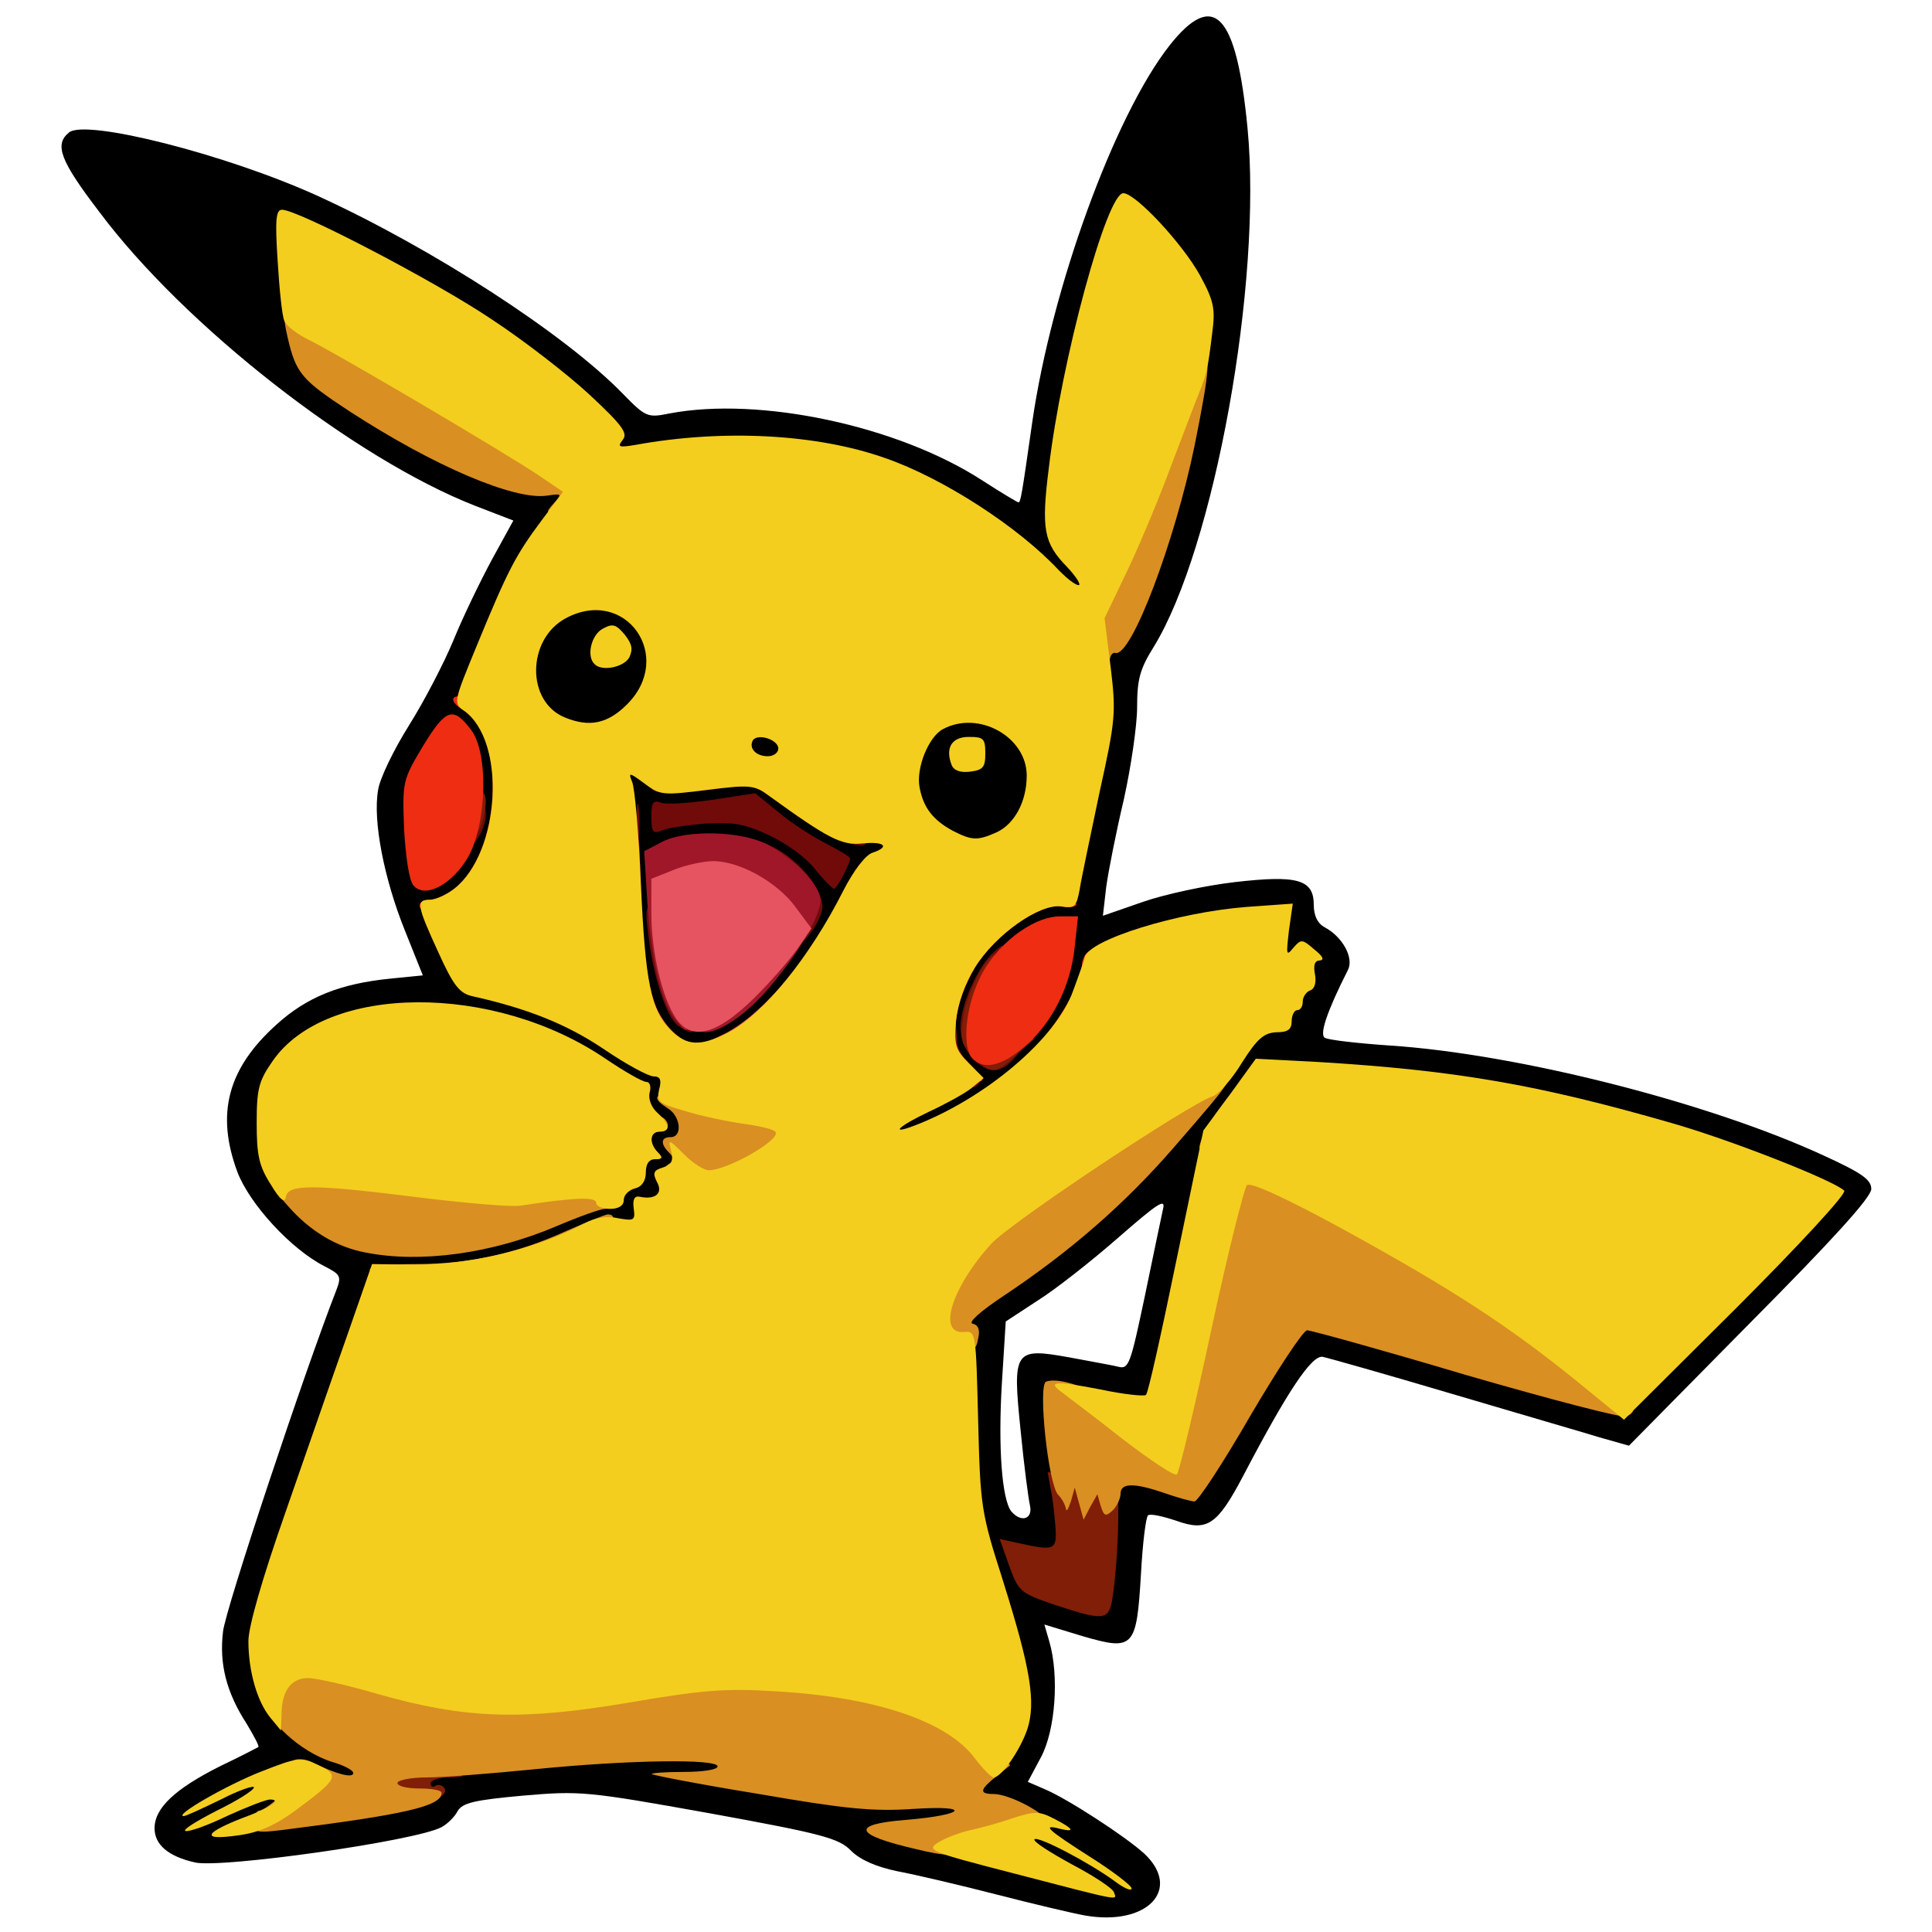 <?xml version="1.0" encoding="utf-8"?>
<!DOCTYPE svg PUBLIC "-//W3C//DTD SVG 1.0//EN" "http://www.w3.org/TR/2001/REC-SVG-20010904/DTD/svg10.dtd">
<svg version="1.0" xmlns="http://www.w3.org/2000/svg" width="32px" height="32px" viewBox="0 0 350 350" preserveAspectRatio="xMidYMid meet">
 <g fill="#000000">
  <path d="M196.5 347 c-2.2 -0.4 -9.4 -2.1 -16 -3.8 -6.6 -1.7 -14.7 -3.6 -17.9 -4.2 -3.9 -0.8 -6.8 -2.1 -8.4 -3.7 -2.2 -2.3 -5.3 -3.1 -25.6 -6.8 -22.3 -4 -23.5 -4.1 -33.9 -3.2 -8.8 0.8 -10.9 1.3 -11.8 2.8 -0.5 1 -1.8 2.3 -2.9 2.9 -4.6 2.5 -39.9 7.5 -44.7 6.4 -4.8 -1.1 -7.3 -3.2 -7.3 -6.2 0 -3.7 3.8 -7.2 12 -11.3 3.6 -1.7 6.6 -3.3 6.8 -3.4 0.2 -0.2 -0.8 -2 -2.1 -4.2 -3.7 -5.7 -5 -10.9 -4.3 -16.7 0.4 -4 14.8 -47.2 20.5 -61.8 1 -2.6 0.8 -2.9 -2.1 -4.4 -6.1 -3.1 -13.6 -11.3 -15.8 -17.1 -3.9 -10.5 -1.8 -18.7 7.1 -26.7 5.5 -5 11.6 -7.4 20.5 -8.3 l6 -0.6 -3.2 -8 c-3.8 -9.4 -5.9 -20 -4.9 -25.6 0.3 -2.1 2.9 -7.4 5.6 -11.7 2.7 -4.3 6.3 -11.2 8 -15.3 1.7 -4.2 4.9 -10.8 7 -14.7 l3.9 -7.1 -7 -2.7 c-21.9 -8.6 -52.6 -32.6 -68 -53.2 -7.1 -9.3 -8.2 -12.2 -5.5 -14.4 3 -2.5 28.7 4 45.3 11.6 20.7 9.5 44.5 24.9 55 35.7 4.2 4.3 4.5 4.4 8.5 3.6 16.3 -3.1 41.3 2.2 56.6 12.1 3.4 2.2 6.4 4 6.6 4 0.4 0 0.6 -1.2 2.5 -14.5 3.5 -24.3 14.9 -55.6 24.9 -68.3 8 -10.1 12.1 -5.8 14.1 15 2.7 27.9 -6 76.1 -17 94 -2.5 4 -3 5.9 -3 10.9 0 3.3 -1.1 10.8 -2.4 16.7 -1.4 5.9 -2.8 13 -3.2 15.9 l-0.6 5.2 7.2 -2.5 c4 -1.4 11.5 -3 16.7 -3.6 11.3 -1.3 14.3 -0.5 14.3 4.1 0 2 0.7 3.4 2 4.1 3.2 1.7 5.3 5.5 4.2 7.7 -3.8 7.5 -5.2 11.7 -4.2 12.3 0.6 0.4 5.9 1 11.7 1.4 23.1 1.5 57.8 10.3 78.6 19.9 7 3.2 8.7 4.4 8.7 6.1 0 1.5 -7.1 9.3 -22 24.3 l-21.9 22.2 -5.3 -1.5 c-2.9 -0.9 -15 -4.4 -26.8 -7.9 -11.8 -3.5 -22.4 -6.5 -23.4 -6.7 -2 -0.3 -6.4 6.3 -14.4 21.6 -4.7 8.9 -6.5 10.1 -12.1 8.1 -2.4 -0.8 -4.6 -1.3 -5.1 -1 -0.4 0.2 -1 5 -1.3 10.6 -0.8 13.5 -1.3 14 -10.6 11.3 l-6.9 -2.1 0.9 3.1 c1.8 6.2 1.1 16 -1.5 20.9 l-2.4 4.5 3 1.3 c4.1 1.7 14.7 8.6 18.1 11.7 6.9 6.5 0.5 13.2 -10.8 11.2z m-12.5 -14.3 c0 -1.6 -0.9 -2.8 -2.5 -3.5 -3.4 -1.6 -4.5 -1.5 -4.5 0.3 0 0.9 -1.3 1.8 -3.2 2.2 l-3.3 0.7 5 1.2 c7.6 1.8 8.5 1.7 8.5 -0.9z m-119.7 -6.3 c5.4 -0.6 5.7 -0.8 5.7 -3.4 0 -2.5 0.4 -2.8 4.3 -3.4 11.2 -1.7 36.4 -3.6 47 -3.6 11.6 0 11.7 0 11.7 2.4 0 2.2 0.6 2.4 12.9 4.5 14.5 2.5 29.1 2.2 29.1 -0.6 0 -0.8 1.3 -2.5 2.9 -3.9 1.6 -1.3 3.6 -4.1 4.4 -6.3 1.8 -4.5 1.1 -8.7 -4.4 -25.1 -2.9 -8.8 -3.2 -10.7 -3.6 -26.7 -0.3 -9.5 -0.9 -17.3 -1.4 -17.3 -0.5 0 -0.9 -1.5 -0.9 -3.4 0 -3 0.7 -3.7 6.8 -7.8 12.5 -8.3 22.3 -17 32.4 -28.7 5.5 -6.4 10.9 -13.3 12.1 -15.3 1.7 -2.9 2.8 -3.8 5 -3.8 2 0 2.7 -0.5 2.7 -2 0 -1.1 0.4 -2 0.9 -2 0.5 0 1.1 -0.9 1.4 -2 0.4 -1.5 0 -2 -1.4 -2 -1.6 0 -1.9 -0.7 -1.9 -4.6 l0 -4.5 -4.7 0.6 c-11.3 1.5 -25.1 6.3 -25.8 8.9 -2 7.6 -4.4 11.7 -9.9 17.2 -6.9 6.9 -20.6 14.4 -26.2 14.4 -3.2 0 -3.4 -0.2 -3.4 -3.5 0 -3.3 0.4 -3.8 5.2 -6 l5.1 -2.4 0.1 -9.4 c0.1 -8.6 0.3 -9.7 3.1 -14.3 3.5 -5.6 11.4 -11.4 15.6 -11.4 2.2 0 3 -0.5 3.3 -2.2 0.3 -1.3 1.8 -8.6 3.4 -16.3 2.2 -10.5 2.8 -15.7 2.5 -20.7 -0.4 -5.5 -0.3 -6.8 0.9 -6.8 1.5 0 5.7 -7.8 8.4 -15.3 2.6 -7.2 5.6 -19.8 7.4 -31.2 1.6 -9.9 1.7 -11.2 0.3 -14 -2.2 -4.3 -9.2 -13.5 -10.3 -13.5 -2.2 0 -9.9 29.1 -11.8 45 -1 8.4 -0.6 10.4 3.2 13.9 1.8 1.7 2.6 3.5 2.6 5.8 0 3.2 -0.2 3.3 -3.8 3.3 -2.9 0 -4.5 -0.7 -6.3 -2.6 -8.3 -8.9 -22.9 -17.9 -34.8 -21.5 -8.3 -2.5 -23.5 -3.1 -37.3 -1.5 l-7.8 0.9 0 -2.6 c0 -3.3 -9 -11.5 -22.9 -20.9 -10.6 -7.1 -31.9 -18.4 -32.8 -17.4 -0.8 0.8 1.7 15.5 3.2 19.2 1.4 3.4 7.7 8.1 20 15 10.9 6.2 18 8.7 23.6 8.5 4.8 -0.1 4.9 -0.1 4.9 2.9 0 2 -1.4 4.9 -3.9 8.3 -4.6 6.1 -6.3 9.5 -10.6 20.1 l-3.2 7.9 2.2 3.3 c4.4 6.5 4.1 23.5 -0.6 31 -1.2 1.9 -3.3 4.2 -4.8 5.1 -1.4 1 -2.7 1.8 -2.9 1.9 -0.2 0.1 0.8 2.5 2.2 5.3 2 3.8 3.3 5.2 5.4 5.7 9.6 2.1 16.9 4.9 23.5 9.4 8.3 5.5 9.8 6.2 6.2 2.6 -3.6 -3.6 -4.6 -8.6 -5.6 -26.6 -0.4 -9.1 -1.1 -18.6 -1.5 -21.2 l-0.6 -4.8 3.5 0 c1.9 0 4 0.7 4.7 1.5 1.3 1.6 10.5 2.1 12.7 0.7 0.6 -0.4 1.3 -2.5 1.5 -4.7 0.3 -4.4 1.6 -5.1 7.4 -4 3.3 0.6 3.4 0.8 3.4 5 0 2.5 -0.5 4.5 -1.1 4.5 -1.8 0 -0.2 1.6 5.6 5.5 4.7 3.3 6.3 3.8 10 3.6 l4.5 -0.2 0 4 c0 3.1 -0.4 4.1 -2 4.6 -1.2 0.4 -3.4 3.3 -5.2 6.8 -8.8 17.6 -19.3 27.7 -28.8 27.7 -3.5 0 -4 0.3 -4 2.4 0 1.3 0.7 3 1.6 3.7 1.4 1.1 1.5 2.6 1.1 8.3 -0.3 3.8 -1 7.2 -1.6 7.5 -0.5 0.3 -1.1 1.7 -1.2 3.1 -0.3 1.7 -1.1 2.6 -2.6 2.8 -1.5 0.2 -2.3 1 -2.3 2.3 0 1.5 -0.7 1.9 -3.9 1.9 -2.1 0 -6.4 1.1 -9.6 2.5 -8.2 3.7 -16.8 5.5 -26.1 5.5 l-8 0 -4.6 13.3 c-19.3 55.5 -18.2 51.8 -16.9 56.7 1.6 5.6 8.4 12.4 14.1 14.1 3.8 1.2 4 1.4 4 5.2 l0 4 -4.7 -0.6 c-2.7 -0.3 -5.8 -0.9 -7 -1.2 -2 -0.6 -2.3 -0.4 -2.3 2 0 2.4 0.3 2.6 2.8 2.1 1.5 -0.3 5.3 -0.8 8.5 -1.2z m135.2 -50.6 l0.7 -9.8 4.8 0 c2.7 0 6 0.4 7.4 1 2.5 0.9 2.8 0.6 11.3 -14 l8.8 -15 4.3 0 c2.5 0 15.2 3.2 30 7.5 l25.6 7.6 17.8 -17.8 c9.7 -9.7 17.5 -18 17.2 -18.4 -1.9 -3.1 -40.5 -14.8 -60.4 -18.3 -6.4 -1.2 -30.9 -3.6 -36 -3.6 -0.3 0 -2.7 2.9 -5.3 6.4 -4.6 6.3 -4.7 6.5 -9.2 28.2 -2.5 12.1 -4.7 22.9 -5 24.2 -0.5 1.9 -1.2 2.2 -5.3 2.2 -2.6 0 -6.7 -0.5 -9.1 -1.1 -2.4 -0.5 -4.5 -0.8 -4.7 -0.6 -0.2 0.2 0.4 6.3 1.2 13.6 0.8 7.3 1.3 13.9 1 14.7 -0.3 0.9 -2 1.4 -4.3 1.4 -4.6 0 -3.4 1.5 2.8 3.3 5.5 1.7 5.6 1.6 6.4 -11.5z m-12.9 -3 c-0.3 -1.3 -1.1 -7.4 -1.7 -13.6 -1.5 -14.6 -1.2 -15.1 8.8 -13.3 3.7 0.7 7.7 1.4 8.9 1.7 1.9 0.5 2.2 -0.5 4.8 -12.8 1.5 -7.3 3 -14.4 3.3 -15.8 0.5 -2 -1 -1 -8.1 5.2 -4.8 4.2 -11.4 9.4 -14.6 11.4 l-5.8 3.8 -0.7 11.2 c-0.7 11.5 0 21 1.7 23.2 1.8 2.1 3.9 1.4 3.4 -1z m-103.6 -49.2 c4.1 -0.7 10.8 -2.8 14.9 -4.5 4 -1.7 8.4 -3.1 9.7 -3.1 1.5 0 2.4 -0.6 2.4 -1.6 0 -0.9 0.8 -1.8 1.9 -2.1 2.1 -0.5 3.4 -5.7 2.5 -10.2 -1 -4.8 -16.1 -13.4 -28.4 -16.2 -16.2 -3.7 -32.7 2.8 -36.1 14.1 -2.7 9 7.5 21.6 19.3 23.9 5.8 1.2 5.4 1.2 13.8 -0.3z m100.7 -37.8 c3.4 -3.6 6.7 -9.6 7.7 -14.1 l0.7 -2.8 -4.5 3 c-7 4.8 -11.9 12.9 -9.5 15.7 1.6 2 2.1 1.8 5.6 -1.8z m-51.2 -6 c2 -1.7 5.7 -6 8.2 -9.5 l4.6 -6.4 -2 -2.7 c-2.5 -3.4 -9.9 -7.1 -14.1 -7.2 -1.8 0 -4.6 0.7 -6.2 1.5 -2.5 1.3 -3 2.2 -3 5.3 0 5.1 1.8 14.4 3.6 18.7 1.8 4.4 4.2 4.5 8.9 0.3z m-50.3 -28.4 c1.5 -2.7 2.8 -6.1 2.8 -7.5 0 -3.1 -1.9 -8.9 -2.9 -8.9 -1.5 0 -6.1 9.8 -6.1 12.8 0 4.8 1.2 9.3 2.4 8.9 0.6 -0.2 2.3 -2.6 3.8 -5.3z"/>
  <path d="M169.6 153.5 c-4 -2.1 -5.4 -4.2 -6.2 -9.2 -0.9 -5.9 0.3 -11.1 3.1 -13.9 2.1 -2.1 3.4 -2.4 9.3 -2.4 6.3 0 7.3 0.3 10.1 2.9 2.9 2.7 3.1 3.4 3.1 9.5 0 7.7 -1.4 11.2 -5.1 13.2 -3.6 1.8 -10.6 1.8 -14.3 -0.1z"/>
  <path d="M99.4 133 c-3.7 -1.5 -5.4 -5 -5.4 -11.3 0 -10.5 3.8 -14.2 14.8 -14.2 5.8 0 6.6 0.3 8.8 2.8 2 2.4 2.4 3.9 2.4 9.9 0 6.6 -0.2 7.2 -3.4 10.4 -3.1 3.1 -3.9 3.4 -9.2 3.3 -3.3 0 -6.9 -0.4 -8 -0.9z"/>
 </g>
 <g fill="#710b0a">
  <path d="M175 195 c0 -1.3 -0.7 -2 -2 -2 -1.8 0 -2 -0.7 -2 -7 0 -4 0.4 -7 1 -7 0.6 0 1 -1.1 1 -2.5 0 -1.4 0.5 -2.5 1 -2.5 0.6 0 1 -0.7 1 -1.5 0 -0.8 0.9 -1.5 1.9 -1.5 1.9 0 1.8 0.4 -1 5.6 -3.7 7.2 -3.9 12.5 -0.4 16 1.4 1.4 2.3 3 2 3.5 -1.1 1.6 -2.5 1 -2.5 -1.1z"/>
  <path d="M180 196.6 c0 -0.2 1.1 -1.1 2.5 -2 2.4 -1.6 2.5 -1.6 2.5 0.4 0 1.5 -0.7 2 -2.5 2 -1.4 0 -2.5 -0.2 -2.5 -0.4z"/>
  <path d="M176.2 191.7 c-1.4 -1.4 -2.2 -3.6 -2.2 -5.7 0 -3.9 3.1 -10.9 6 -13.5 2 -1.8 2 -1.7 2 1.8 0 2.1 -0.4 3.7 -1 3.7 -0.5 0 -1 0.7 -1 1.5 0 0.8 -0.4 1.5 -1 1.5 -0.5 0 -1 2 -1 4.5 l0 4.5 3.7 0 c3.5 0 3.6 0 1.8 2 -2.4 2.6 -4.7 2.5 -7.3 -0.3z"/>
  <path d="M118.7 188.3 c-0.4 -0.3 -0.7 -1.7 -0.7 -3 0 -1.2 -0.4 -2.3 -0.9 -2.3 -1 0 -3.1 -10.8 -3.1 -15.8 0 -5.6 1.7 -3.4 2.4 3.1 0.9 8.8 2.4 13.6 5.1 16.3 l2.4 2.4 -2.3 0 c-1.2 0 -2.6 -0.3 -2.9 -0.7z"/>
  <path d="M122.8 185.8 c-2.1 -1.6 -4.4 -8.7 -5.3 -16 -0.7 -5.5 -0.6 -5.8 1.4 -5.8 1.7 0 2.1 0.6 2.1 2.9 0 4.7 2.3 13.5 3.7 14.4 1.4 0.9 1.8 5.7 0.5 5.7 -0.5 0 -1.5 -0.6 -2.4 -1.2z"/>
  <path d="M144 167.7 c0 -1.8 0.5 -3.8 1.2 -4.5 0.9 -0.9 0.9 -1.2 -0.1 -1.2 -0.8 0 -2.4 -1.1 -3.7 -2.5 -1.3 -1.4 -2.8 -2.5 -3.4 -2.5 -0.5 0 -1 -0.7 -1 -1.5 0 -2.4 -7.3 -4 -11.9 -2.7 -2.1 0.7 -4.7 1.2 -5.7 1.2 -1.6 -0.1 -1.5 -0.3 0.6 -1.5 4.1 -2.3 14.7 -1.9 20 0.9 4.8 2.4 9 7.6 9 11 -0.1 2 -3.1 6.6 -4.4 6.6 -0.3 0 -0.6 -1.5 -0.6 -3.3z"/>
  <path d="M148.1 170.3 c0.2 -0.4 2.2 -4.2 4.4 -8.3 2.6 -5.1 4 -6.9 4.3 -5.7 0.5 2.5 -1.7 7.7 -3.4 7.7 -0.7 0 -1.4 1.4 -1.6 3.2 -0.2 2.3 -0.9 3.4 -2.2 3.6 -1 0.2 -1.7 0 -1.5 -0.5z"/>
  <path d="M147.6 157.4 c-1.6 -2.1 -5.3 -4.7 -8.3 -6.1 -4.5 -2.1 -6.5 -2.4 -11.6 -2.1 -3.4 0.3 -7 0.8 -7.9 1.3 -1.5 0.6 -1.8 0.2 -1.8 -2.5 0 -2.6 0.3 -3.1 1.7 -2.6 0.9 0.4 5.1 0.1 9.3 -0.5 l7.8 -1.2 4.3 3.5 c2.4 2 6.3 4.5 8.7 5.7 2.3 1.2 4.2 2.3 4.2 2.6 0 1 -2.4 5.5 -2.9 5.5 -0.3 0 -1.9 -1.6 -3.5 -3.6z"/>
  <path d="M115.3 149 c0 -3 0.2 -4.3 0.4 -2.8 0.2 1.6 0.2 4 0 5.6 -0.2 1.5 -0.4 0.2 -0.4 -2.8z"/>
  <path d="M84 149 c0 -3.3 0.3 -4 2 -4 2.2 0 2.7 2.8 1 6.1 -1.7 3.1 -3 2.2 -3 -2.1z"/>
  <path d="M88.4 151.4 c0.3 -0.9 0.6 -2.7 0.6 -4 0 -1.3 0.5 -2.4 1 -2.4 0.6 0 1 1.8 1 4 0 3 -0.4 4 -1.6 4 -1.1 0 -1.4 -0.5 -1 -1.6z"/>
  <path d="M147.4 149.7 c-2.7 -1.8 -6.2 -4.2 -7.9 -5.4 -2.8 -2.1 -3.5 -2.2 -11.2 -1.2 -5.3 0.7 -8.8 0.7 -9.9 0.1 -1.3 -0.7 1.6 -1.2 9.9 -1.7 l11.6 -0.7 4.3 3.5 c2.4 1.9 6.2 4.4 8.6 5.6 2.3 1.2 4.2 2.4 4.2 2.6 0 1.6 -5.5 0 -9.6 -2.8z"/>
 </g>
 <g fill="#801e07">
  <path d="M69 323 l0 -4 5.8 0 c3.6 0 6.6 0.6 7.8 1.5 1.8 1.4 1.7 1.4 -1.3 1.5 -1.8 0 -3.3 0.5 -3.3 1.1 0 0.5 0.4 0.8 0.9 0.4 0.5 -0.3 1.2 -0.1 1.6 0.4 0.9 1.5 -2.9 3.1 -7.4 3.1 l-4.1 0 0 -4z"/>
  <path d="M191 290.7 c-6.2 -2.1 -6.5 -2.4 -8.2 -7.1 l-1.7 -4.8 3.2 0.7 c6.8 1.5 7.2 1.4 6.9 -3 -0.2 -2.2 -0.5 -5.3 -0.9 -6.9 l-0.5 -2.9 5.7 0.6 c3.2 0.3 6.2 1.2 6.7 1.9 0.8 1.2 0.3 15.2 -0.8 21.1 -0.7 3.2 -1.7 3.3 -10.4 0.4z"/>
  <path d="M181.7 291.4 c-1.5 -2.5 -3.7 -10.2 -3.6 -12.9 0.1 -2.2 0.7 -1.1 2.5 4.4 2.2 6.7 2.8 11.2 1.1 8.5z"/>
  <path d="M183 194.1 c2.8 -2.4 3.6 -2.6 3.9 -1.3 0.4 1.9 -2.5 4.2 -5.3 4.2 -1.7 0 -1.5 -0.5 1.4 -2.9z"/>
  <path d="M176.3 191.4 c-2.2 -2.2 -2.4 -3 -1.8 -7.1 0.6 -4.4 4.2 -11.3 5.8 -11.3 1.2 0 0.8 5.6 -0.8 9.3 -1.9 4.5 -2.1 8.7 -0.3 6.9 0.7 -0.7 2.8 -1.2 4.8 -1.2 l3.5 0.1 -3.3 2.9 c-3.9 3.7 -4.6 3.7 -7.9 0.4z"/>
  <path d="M171.3 184.6 c0.6 -7.8 2.1 -11.6 4.8 -11.6 1.4 0 1.3 0.7 -0.8 4.8 -1.9 3.6 -2.4 5.8 -2 9.5 0.3 3.7 0.1 4.7 -1.1 4.7 -1.2 0 -1.4 -1.2 -0.9 -7.4z"/>
  <path d="M84 147 c0 -3.3 0.3 -4 2 -4 2.1 0 2.5 1.6 1.4 5.8 -1.1 3.9 -3.4 2.7 -3.4 -1.8z"/>
  <path d="M89 147.6 c0 -1.9 0.5 -3.8 1 -4.1 0.6 -0.4 1 1 1 3.4 0 2.3 -0.4 4.1 -1 4.1 -0.5 0 -1 -1.5 -1 -3.4z"/>
 </g>
 <g fill="#a01729">
  <path d="M130.5 187.6 c5.7 -2.6 11.7 -8.7 17.5 -17.8 3.3 -5.1 4 -5.7 4 -3.6 0 1.4 -0.7 3.1 -1.5 3.8 -0.8 0.7 -1.5 1.9 -1.5 2.6 0 0.8 -0.4 1.4 -1 1.4 -0.5 0 -1 0.7 -1 1.5 0 0.8 -0.7 1.5 -1.5 1.5 -0.8 0 -1.5 0.8 -1.5 1.8 0 1.9 -6.1 8.2 -9.7 10.1 -1.2 0.6 -3.7 1.1 -5.5 1.1 -3.3 0 -3.2 0 1.7 -2.4z"/>
  <path d="M116.5 181.8 c-2 -6.8 -3.3 -30.2 -1.6 -31.2 0.8 -0.5 1.1 2 1.1 9.2 0 10.7 1.4 20.1 3.6 24.4 1.3 2.5 1.3 2.8 0 2.8 -1 0 -2.1 -2 -3.1 -5.2z"/>
  <path d="M122.7 185.2 c-2.8 -3.1 -4.6 -10.5 -5.4 -21.3 l-0.6 -9.7 3.1 -1.6 c4.4 -2.3 14.3 -2.1 19 0.3 4.7 2.4 9.1 6.7 9.8 9.7 0.6 2.5 -4.1 10.6 -10.2 17.4 -5.9 6.5 -12.4 9.1 -12.4 5 0 -1.1 0.5 -2 1 -2 0.6 0 3.3 -2 5.9 -4.5 2.6 -2.5 5.3 -4.5 6 -4.5 0.6 0 1.1 -0.9 1.1 -1.9 0 -1.1 0.6 -2.1 1.3 -2.4 2 -0.7 -2.5 -5.9 -7.5 -8.5 -4.4 -2.3 -4.6 -2.3 -8.8 -0.6 l-4.3 1.7 0.7 5.8 c0.3 3.1 1.3 7.5 2.2 9.7 0.8 2.2 1.4 5.2 1.2 6.7 -0.3 2.7 -0.3 2.7 -2.1 0.7z"/>
 </g>
 <g fill="#ee2d13">
  <path d="M173.2 194.8 c-2.2 -2.2 -1.5 -14.7 1.2 -20.4 3.2 -6.9 9.6 -11.4 16 -11.4 2.5 0 4.6 0.4 4.6 0.8 0 0.5 -1.2 0.7 -2.8 0.4 -3.9 -0.5 -11.9 5.1 -15.6 11.1 -1.8 2.9 -3.1 6.6 -3.4 9.6 -0.4 4.3 -0.1 5.3 2.2 7.6 1.4 1.4 2.6 2.8 2.6 3 0 1 -3.7 0.4 -4.8 -0.7z"/>
  <path d="M186 191.4 c4.8 -4.5 10 -13.1 10 -16.5 0 -1 0.5 -2.1 1.2 -2.5 1.7 -1.1 0.1 7.3 -2.5 12.5 -2.4 4.8 -9.1 11.1 -11.8 11.1 -1.3 0 -0.3 -1.4 3.1 -4.6z"/>
  <path d="M176.2 191.8 c-1.9 -1.9 -1.4 -8.9 1.2 -14.4 2.8 -6.1 9.6 -11.4 14.7 -11.4 l3.2 0 -0.6 5.5 c-0.7 7.1 -4.1 13.9 -9.1 18.1 -4.1 3.5 -7.3 4.3 -9.4 2.2z"/>
  <path d="M76 164 c0 -0.5 0.8 -1 1.9 -1 1 0 3 -0.9 4.4 -2 8.4 -6.6 9.5 -27.4 1.7 -32.3 -2.6 -1.6 -2.5 -2.9 0.1 -2.5 1.2 0.2 3.1 1.6 4.3 3.1 1.8 2.5 2.1 4.2 2 13.5 0 12.8 -2.2 18.4 -7.9 20.8 -4 1.6 -6.5 1.8 -6.5 0.4z"/>
  <path d="M74.9 160.4 c-0.8 -0.9 -1.4 -5.2 -1.7 -10.2 -0.3 -8.6 -0.3 -8.8 3.4 -15 4.2 -6.9 5.5 -7.3 8.8 -2.9 3.1 4.2 2.8 16.7 -0.5 22.8 -2.9 5.1 -7.9 7.8 -10 5.3z"/>
 </g>
 <g fill="#d98f22">
  <path d="M166 335 c-11.3 -2.6 -12 -4.5 -2 -5.3 10.9 -0.9 12.3 -2.7 1.5 -2 -7.4 0.5 -12.4 0 -28 -2.7 -10.5 -1.7 -19.2 -3.4 -19.4 -3.6 -0.2 -0.2 2.3 -0.4 5.7 -0.4 3.5 0 6.2 -0.4 6.2 -1 0 -1.4 -15.9 -1.2 -33 0.5 -8 0.8 -16.9 1.5 -19.7 1.5 -2.9 0 -5.3 0.5 -5.3 1 0 0.6 1.8 1 4 1 2.2 0 4 0.3 4 0.8 0 2.4 -6.5 3.9 -28.7 6.7 -4.9 0.6 -5.3 0.5 -5.3 -1.4 0 -1.2 0.5 -2.1 1 -2.1 0.6 0 2.7 -1.5 4.6 -3.4 3 -2.9 3.2 -3.5 1.7 -4 -1.4 -0.6 -1.5 -0.9 -0.3 -1.6 0.8 -0.5 2.4 -0.4 3.9 0.4 4 2 7.1 2.8 7.1 1.8 0 -0.5 -1.7 -1.4 -3.8 -2 -5.8 -1.8 -12.2 -7.7 -12.2 -11.3 0 -1.7 0.5 -3.9 1 -5 1.5 -2.8 10.5 -2.5 21.1 0.6 4.6 1.4 12.3 3 17.1 3.5 7.7 0.9 10.6 0.7 23.5 -1.6 13 -2.3 16.6 -2.5 29.3 -2 21.2 0.8 33.7 4.6 39.8 12.4 l3.2 4 -2.5 2 c-3 2.4 -3.2 3.2 -0.5 3.2 3 0 10.2 3.9 9.7 5.3 -0.2 0.7 -2.3 1.8 -4.8 2.5 -2.4 0.7 -6.2 1.9 -8.4 2.5 -3.3 1 -5.2 1 -10.5 -0.3z"/>
  <path d="M195.5 272.4 l-0.8 -2.9 -0.7 2.5 c-0.5 1.4 -0.8 2 -0.9 1.3 -0.1 -0.6 -0.7 -1.8 -1.4 -2.5 -1.8 -1.8 -3.7 -19.9 -2.2 -20.5 2.8 -1 9.8 1.8 15.5 6.2 3.4 2.6 6.2 4.6 6.4 4.4 0.1 -0.2 2.4 -10.5 5 -22.9 2.7 -12.4 5.2 -23.5 5.7 -24.7 0.7 -1.8 1.6 -2.3 4.6 -2.3 2.9 0 7.8 2.2 20.3 9.1 18.9 10.4 29 16.9 40.8 26.4 8 6.5 9.7 9 6.8 10.1 -0.8 0.3 -13.8 -3.1 -29 -7.5 -15.1 -4.5 -28.1 -8.1 -28.8 -8.1 -0.7 0 -5.3 7 -10.3 15.5 -4.9 8.5 -9.5 15.5 -10.1 15.5 -0.6 0 -3.1 -0.7 -5.4 -1.5 -5.5 -1.9 -8 -1.9 -8 0.1 0 0.8 -0.6 2.2 -1.4 3 -1.3 1.2 -1.6 1.1 -2.2 -0.8 l-0.6 -2.1 -1.3 2.3 -1.2 2.3 -0.8 -2.9z"/>
  <path d="M169.7 244.3 c-1.4 -1.4 -0.6 -10.5 1.2 -14.1 3.5 -6.8 9.5 -12 27.1 -23.3 12.2 -7.8 18.6 -11.3 21.4 -11.7 4.8 -0.6 5 -0.9 -6.6 12.5 -9 10.4 -19 19.1 -31.2 27.2 -3.9 2.6 -6.3 4.7 -5.4 4.9 1 0.2 1.4 1.1 1 2.7 -0.3 2 -1 2.5 -3.6 2.5 -1.8 0 -3.6 -0.3 -3.9 -0.7z"/>
  <path d="M76 232 c0 -0.5 -2 -1 -4.5 -1 -2.5 0 -4.5 -0.4 -4.5 -1 0 -0.6 3.4 -1 8.3 -1 9.8 0 18.3 -1.9 27.3 -6 3.7 -1.6 7.1 -3 7.5 -3 1.9 0 0.8 2.1 -1.6 3.2 -1.4 0.6 -2.5 1.7 -2.5 2.4 0 0.7 -1.8 1.4 -4.2 1.7 -10.5 1.3 -18.8 3.2 -18.8 4.4 0 0.8 -1.3 1.3 -3.5 1.3 -1.9 0 -3.5 -0.4 -3.5 -1z"/>
  <path d="M66.2 226.9 c-5.3 -1 -10.1 -3.9 -14.1 -8.5 -4.9 -5.5 -4.3 -6.4 4.2 -6.4 4 0 12.9 0.7 19.7 1.6 8.8 1 15.8 1.3 23.8 0.8 l11.2 -0.7 0 2.7 c0 1.6 -0.6 2.6 -1.4 2.6 -0.8 0 -4.7 1.4 -8.7 3.1 -11.7 5 -24.7 6.8 -34.7 4.8z"/>
  <path d="M122.1 213.4 c-1.8 -1.3 -2 -1.8 -1 -2.5 1.1 -0.6 1.1 -1.1 0.1 -2.1 -1.6 -1.6 -1.5 -2.8 0.3 -2.8 2.2 0 1.8 -3.8 -0.5 -5.2 -5.2 -3.3 0 -3.4 15.5 -0.6 6.9 1.3 7 1.4 7.3 4.6 0.4 4.1 -0.7 5.4 -6.3 8.1 -5.4 2.5 -12.2 2.7 -15.4 0.5z"/>
  <path d="M117 206.6 c0 -3.1 1.9 -5.3 3.4 -3.9 1.1 1.1 0.6 2.3 -0.9 2.3 -1.8 0 -2 2.1 -0.3 3.8 0.9 0.9 0.8 1.2 -0.5 1.2 -1.3 0 -1.7 -0.9 -1.7 -3.4z"/>
  <path d="M217.5 206.9 c0.4 -1.3 2 -4.2 3.6 -6.3 2.6 -3.5 2.9 -3.7 2.9 -1.7 0 1.3 -1.6 4.2 -3.6 6.3 -2.9 3.2 -3.5 3.6 -2.9 1.7z"/>
  <path d="M198 119.4 c-1.9 -5 -1.1 -9.9 3.3 -19.1 2.3 -4.9 6.5 -15.1 9.2 -22.6 4 -10.9 5.4 -13.7 6.9 -13.7 2 0 1.9 2.3 -1 16.8 -3.6 17.4 -11.4 38.1 -14.3 37.5 -0.6 -0.2 -1.1 0.6 -1.1 1.7 0 2.8 -1.9 2.5 -3 -0.6z"/>
  <path d="M100.3 91.2 c1.6 -1.8 1.5 -1.8 -1.3 -1.4 -5.9 0.8 -20.3 -5.3 -35.7 -15.3 -8.7 -5.7 -9.7 -6.9 -11.2 -13.4 -0.9 -4 -0.8 -4.1 1.8 -4.1 2.8 0 9 3.3 34.6 18.7 l15 9 0.3 4.1 c0.3 4 0.2 4.2 -2.4 4.2 -2.6 0 -2.6 -0.1 -1.1 -1.8z"/>
 </g>
 <g fill="#e55460">
  <path d="M119.4 187.4 c-2.9 -4.3 -4.4 -12.4 -4.3 -22.4 l0.2 -9.5 0.7 10 c0.4 5.5 1.3 12 1.9 14.4 1.4 5 5.1 9.1 8.1 9.1 5.4 0 14.1 -7.2 20.6 -17 2.1 -3.1 3 -3.9 3.2 -2.7 0.4 2.1 -2.7 6.7 -8.7 13 -5.9 6.2 -8.8 7.7 -15 7.7 -4.3 0 -5.3 -0.4 -6.7 -2.6z"/>
  <path d="M122.4 184.4 c-2.5 -3.8 -4.4 -12 -4.4 -19 l0 -6.2 4 -1.6 c2.2 -0.9 5.5 -1.6 7.2 -1.6 4.8 0 11.6 3.8 14.9 8.3 l2.9 3.9 -2.2 3.2 c-1.1 1.7 -4.2 5.3 -6.7 7.9 -7.6 8 -12.7 9.7 -15.7 5.1z"/>
 </g>
 <g fill="#f3ce1e">
  <path d="M184.1 339.5 c-15.9 -4.1 -16.4 -4.3 -14 -5.8 1.3 -0.8 4 -1.8 5.9 -2.2 1.9 -0.4 5.4 -1.4 7.7 -2.2 3.8 -1.2 4.6 -1.2 7.3 0.2 3.5 1.8 3.9 2.5 1 1.8 -3.4 -0.9 -2.2 0.2 5.5 5.1 4.1 2.6 7.5 5.2 7.5 5.7 0 0.6 -1.5 -0.1 -3.2 -1.4 -4.7 -3.4 -13.7 -8.1 -14.4 -7.5 -0.3 0.4 2.7 2.3 6.7 4.5 4 2.1 7.5 4.4 7.7 5.1 0.5 1.5 1.9 1.8 -17.7 -3.3z"/>
  <path d="M38.4 332.2 c0.3 -0.6 2.8 -1.8 5.4 -2.8 5.2 -1.9 7.4 -3.4 5.1 -3.4 -0.7 0 -4.3 1.4 -7.8 3 -3.5 1.7 -6.9 2.9 -7.5 2.7 -0.6 -0.2 2 -1.8 5.7 -3.7 3.7 -1.8 6.7 -3.7 6.7 -4.2 0 -0.4 -2.7 0.5 -6 2.2 -3.3 1.6 -6.3 3 -6.7 3 -2 0 7.9 -5.7 14.1 -8.1 6.6 -2.6 7.1 -2.6 10.3 -1.1 3.9 1.8 3.5 2.5 -4.2 8.2 -3.7 2.7 -6.6 4 -10.4 4.5 -3.6 0.5 -5.1 0.4 -4.7 -0.3z"/>
  <path d="M176.5 318.4 c-5.1 -6.7 -18.2 -11 -36 -12 -9.3 -0.6 -13.4 -0.2 -26.9 2.1 -19.1 3.2 -29.3 2.9 -45.1 -1.6 -5.5 -1.6 -11.2 -2.9 -12.7 -2.9 -3.1 0 -4.8 2.4 -4.8 6.7 l-0.1 2.8 -1.9 -2.3 c-2.4 -2.9 -4 -8.4 -4 -13.9 0 -2.6 2.5 -11.3 6.6 -23 3.6 -10.3 8.6 -24.8 11.2 -32.1 l4.6 -13.2 7.5 0.1 c10 0.1 22.2 -2.8 30.8 -7.4 2.1 -1.1 4.2 -1.5 6.3 -1 2.9 0.5 3.1 0.4 2.8 -1.8 -0.2 -1.6 0.1 -2.3 1.1 -2.1 2.8 0.6 4.3 -0.6 3.1 -2.7 -0.8 -1.6 -0.6 -2.1 1.1 -2.6 1.6 -0.5 1.9 -1.2 1.5 -3 -0.6 -2.2 -0.5 -2.2 2.3 0.6 1.6 1.6 3.6 2.9 4.5 2.9 3.4 0 13 -5.5 12.1 -6.9 -0.2 -0.5 -2.8 -1.1 -5.7 -1.5 -2.9 -0.4 -7.7 -1.4 -10.6 -2.3 -4.9 -1.4 -5.3 -1.7 -4.8 -3.9 0.5 -1.8 0.2 -2.4 -1 -2.4 -0.9 0 -5 -2.2 -9.1 -5 -6.7 -4.5 -13.8 -7.3 -23.6 -9.5 -2.4 -0.5 -3.5 -1.8 -6.3 -8 -3.9 -8.5 -4.1 -9.5 -1.5 -9.5 1 0 3 -0.9 4.4 -2 8.4 -6.6 9.5 -26.8 1.7 -32.3 -1.9 -1.3 -1.8 -1.6 2.4 -11.8 5.6 -13.6 7 -16.3 11.7 -22.6 l3.9 -5.2 -4.3 -2.9 c-5.7 -3.9 -37.6 -22.7 -42.1 -24.8 -1.9 -1 -3.8 -2.4 -4.1 -3.3 -0.4 -0.9 -0.9 -5.8 -1.2 -10.8 -0.5 -7.6 -0.3 -9.3 0.8 -9.3 2.9 0 27.8 13 37.9 19.8 5.8 3.8 13.8 10 17.8 13.7 6 5.6 7 7 6 8.2 -1 1.3 -0.7 1.4 2.3 0.9 15.9 -2.9 32.9 -2 45.3 2.4 10.4 3.6 24.2 12.5 31.5 20.4 1.4 1.4 2.9 2.6 3.5 2.6 0.5 0 -0.4 -1.5 -2.1 -3.3 -4.2 -4.3 -4.7 -6.8 -3.3 -17.9 2.3 -19.6 10.5 -49.8 13.5 -49.8 2.2 0 10.7 9.1 13.9 14.9 2.5 4.6 2.8 6 2.2 10.5 -0.8 6.5 -1 7.4 -2.5 11.1 -0.7 1.7 -2.8 7.3 -4.8 12.5 -1.9 5.2 -5.4 13.7 -7.8 18.8 l-4.4 9.2 1.1 8.8 c1 8.3 0.9 9.6 -2 22.7 -1.6 7.7 -3.3 15.6 -3.6 17.6 -0.6 3.2 -0.9 3.5 -3.4 3.1 -3.9 -0.5 -11.9 5.1 -15.6 11.1 -1.8 2.9 -3.1 6.6 -3.4 9.6 -0.4 4.4 -0.1 5.3 2.3 7.7 l2.7 2.7 -2.3 1.9 c-1.3 1 -4.8 2.9 -7.6 4.2 -5.5 2.6 -7.3 4.3 -2.6 2.5 12.8 -4.9 25.7 -15.8 28.7 -24.4 1 -2.7 2 -5.5 2.1 -6.1 0.9 -3.2 16.7 -8.1 29.3 -9.1 l8.4 -0.6 -0.7 4.9 c-0.5 4.4 -0.5 4.7 0.8 3.1 1.4 -1.6 1.6 -1.6 3.8 0.3 1.5 1.2 1.9 1.9 1 2 -0.9 0 -1.2 0.8 -0.9 2.4 0.3 1.5 0 2.7 -0.8 3 -0.8 0.3 -1.4 1.2 -1.4 2.1 0 0.8 -0.4 1.5 -1 1.5 -0.5 0 -1 0.9 -1 2 0 1.5 -0.7 2 -2.7 2 -2.3 0.1 -3.5 1.1 -6.3 5.5 -1.8 3 -4.3 5.8 -5.3 6.1 -4.3 1.4 -36.5 22.8 -40.1 26.7 -7.2 7.9 -9.9 16.5 -4.9 16 2.1 -0.2 2.1 0.1 2.5 16 0.4 15.7 0.5 16.6 4.6 29.4 4.9 15.6 5.9 21.7 4.3 26.6 -1.3 3.8 -4.7 8.7 -6.1 8.7 -0.4 0 -2 -1.6 -3.5 -3.6z m-44.7 -131.3 c6.5 -3.3 14.9 -13.7 21 -25.8 1.8 -3.5 4 -6.4 5.2 -6.8 3.3 -1.1 2.3 -2.1 -1.8 -1.7 -3.7 0.4 -6.2 -0.9 -16.7 -8.5 -2.8 -2.1 -3.5 -2.2 -11.4 -1.2 -8 1 -8.5 1 -11.4 -1.2 -2.7 -2 -2.9 -2 -2.2 -0.3 0.5 1 1.2 9.3 1.6 18.4 0.8 17.9 1.8 23 5.4 26.6 2.9 2.9 5.4 3 10.3 0.5z m48.7 -36.3 c3.3 -1.5 5.5 -5.6 5.5 -10.3 0 -7 -8.7 -11.9 -15.2 -8.4 -2.6 1.4 -4.9 7.1 -4.2 10.6 0.7 3.7 2.5 5.9 6 7.8 3.5 1.8 4.5 1.8 7.9 0.3z m-39.5 -15.2 c0 -1.6 -3.7 -2.8 -4.6 -1.5 -0.8 1.4 0.5 2.9 2.7 2.9 1 0 1.9 -0.6 1.9 -1.4z m-27.4 -8 c8.7 -8.7 -0.3 -21.4 -11.1 -15.6 -7.1 3.8 -7.2 15.2 -0.1 18 4.4 1.8 7.7 1.1 11.2 -2.4z"/>
  <path d="M172.4 138.6 c-1.2 -3.1 0 -5.1 3.1 -5.1 2.7 0 3 0.3 3 3 0 2.5 -0.4 3 -2.8 3.3 -1.7 0.2 -2.9 -0.2 -3.3 -1.2z"/>
  <path d="M107.7 120.3 c-1.5 -1.4 -0.6 -5.3 1.5 -6.4 1.8 -1 2.4 -0.8 4 1.1 1.3 1.7 1.5 2.6 0.8 4.1 -1 1.8 -5 2.6 -6.3 1.2z"/>
  <path d="M203.5 260.8 c-4.9 -3.9 -9.9 -7.6 -10.9 -8.4 -3.1 -2.2 -1.6 -2.3 6.7 -0.7 4.2 0.9 8 1.3 8.3 1 0.4 -0.3 2.8 -11.2 5.5 -24.3 l4.9 -23.6 4.8 -6.5 4.7 -6.5 11.5 0.6 c24.5 1.5 39.4 4 64 11.1 10.8 3.1 29.3 10.4 31.1 12.2 0.5 0.5 -8.3 10 -19.5 21.2 l-20.4 20.3 -8.8 -7.2 c-12.3 -9.9 -22.1 -16.3 -41.7 -27.1 -11 -6 -17.2 -8.8 -17.8 -8.2 -0.5 0.5 -3.5 12.4 -6.5 26.4 -3 14 -5.8 25.7 -6.2 26 -0.4 0.4 -4.7 -2.5 -9.7 -6.3z"/>
  <path d="M76.5 217 c-19.8 -2.5 -24.3 -2.5 -24.7 -0.2 -0.2 1.2 -1 0.7 -2.8 -2.3 -2.1 -3.3 -2.5 -5.3 -2.5 -11.1 0 -6.2 0.4 -7.6 2.9 -11.2 9.7 -14 40 -14.2 60.3 -0.4 3.4 2.3 6.7 4.2 7.4 4.2 0.6 0 0.9 0.8 0.6 1.9 -0.3 1.2 0.3 2.7 1.4 3.7 2.3 2.1 2.4 3.4 0.4 3.4 -1.8 0 -2 2.1 -0.3 3.8 0.9 0.9 0.8 1.2 -0.5 1.2 -1.1 0 -1.7 0.8 -1.7 2.4 0 1.5 -0.7 2.6 -2 2.9 -1.1 0.3 -2 1.2 -2 2.1 0 1 -0.9 1.6 -2.5 1.6 -1.4 0 -2.5 -0.5 -2.5 -1.1 0 -1.1 -3.8 -1 -13.6 0.5 -1.6 0.3 -9.6 -0.4 -17.9 -1.4z"/>
 </g>
</svg>